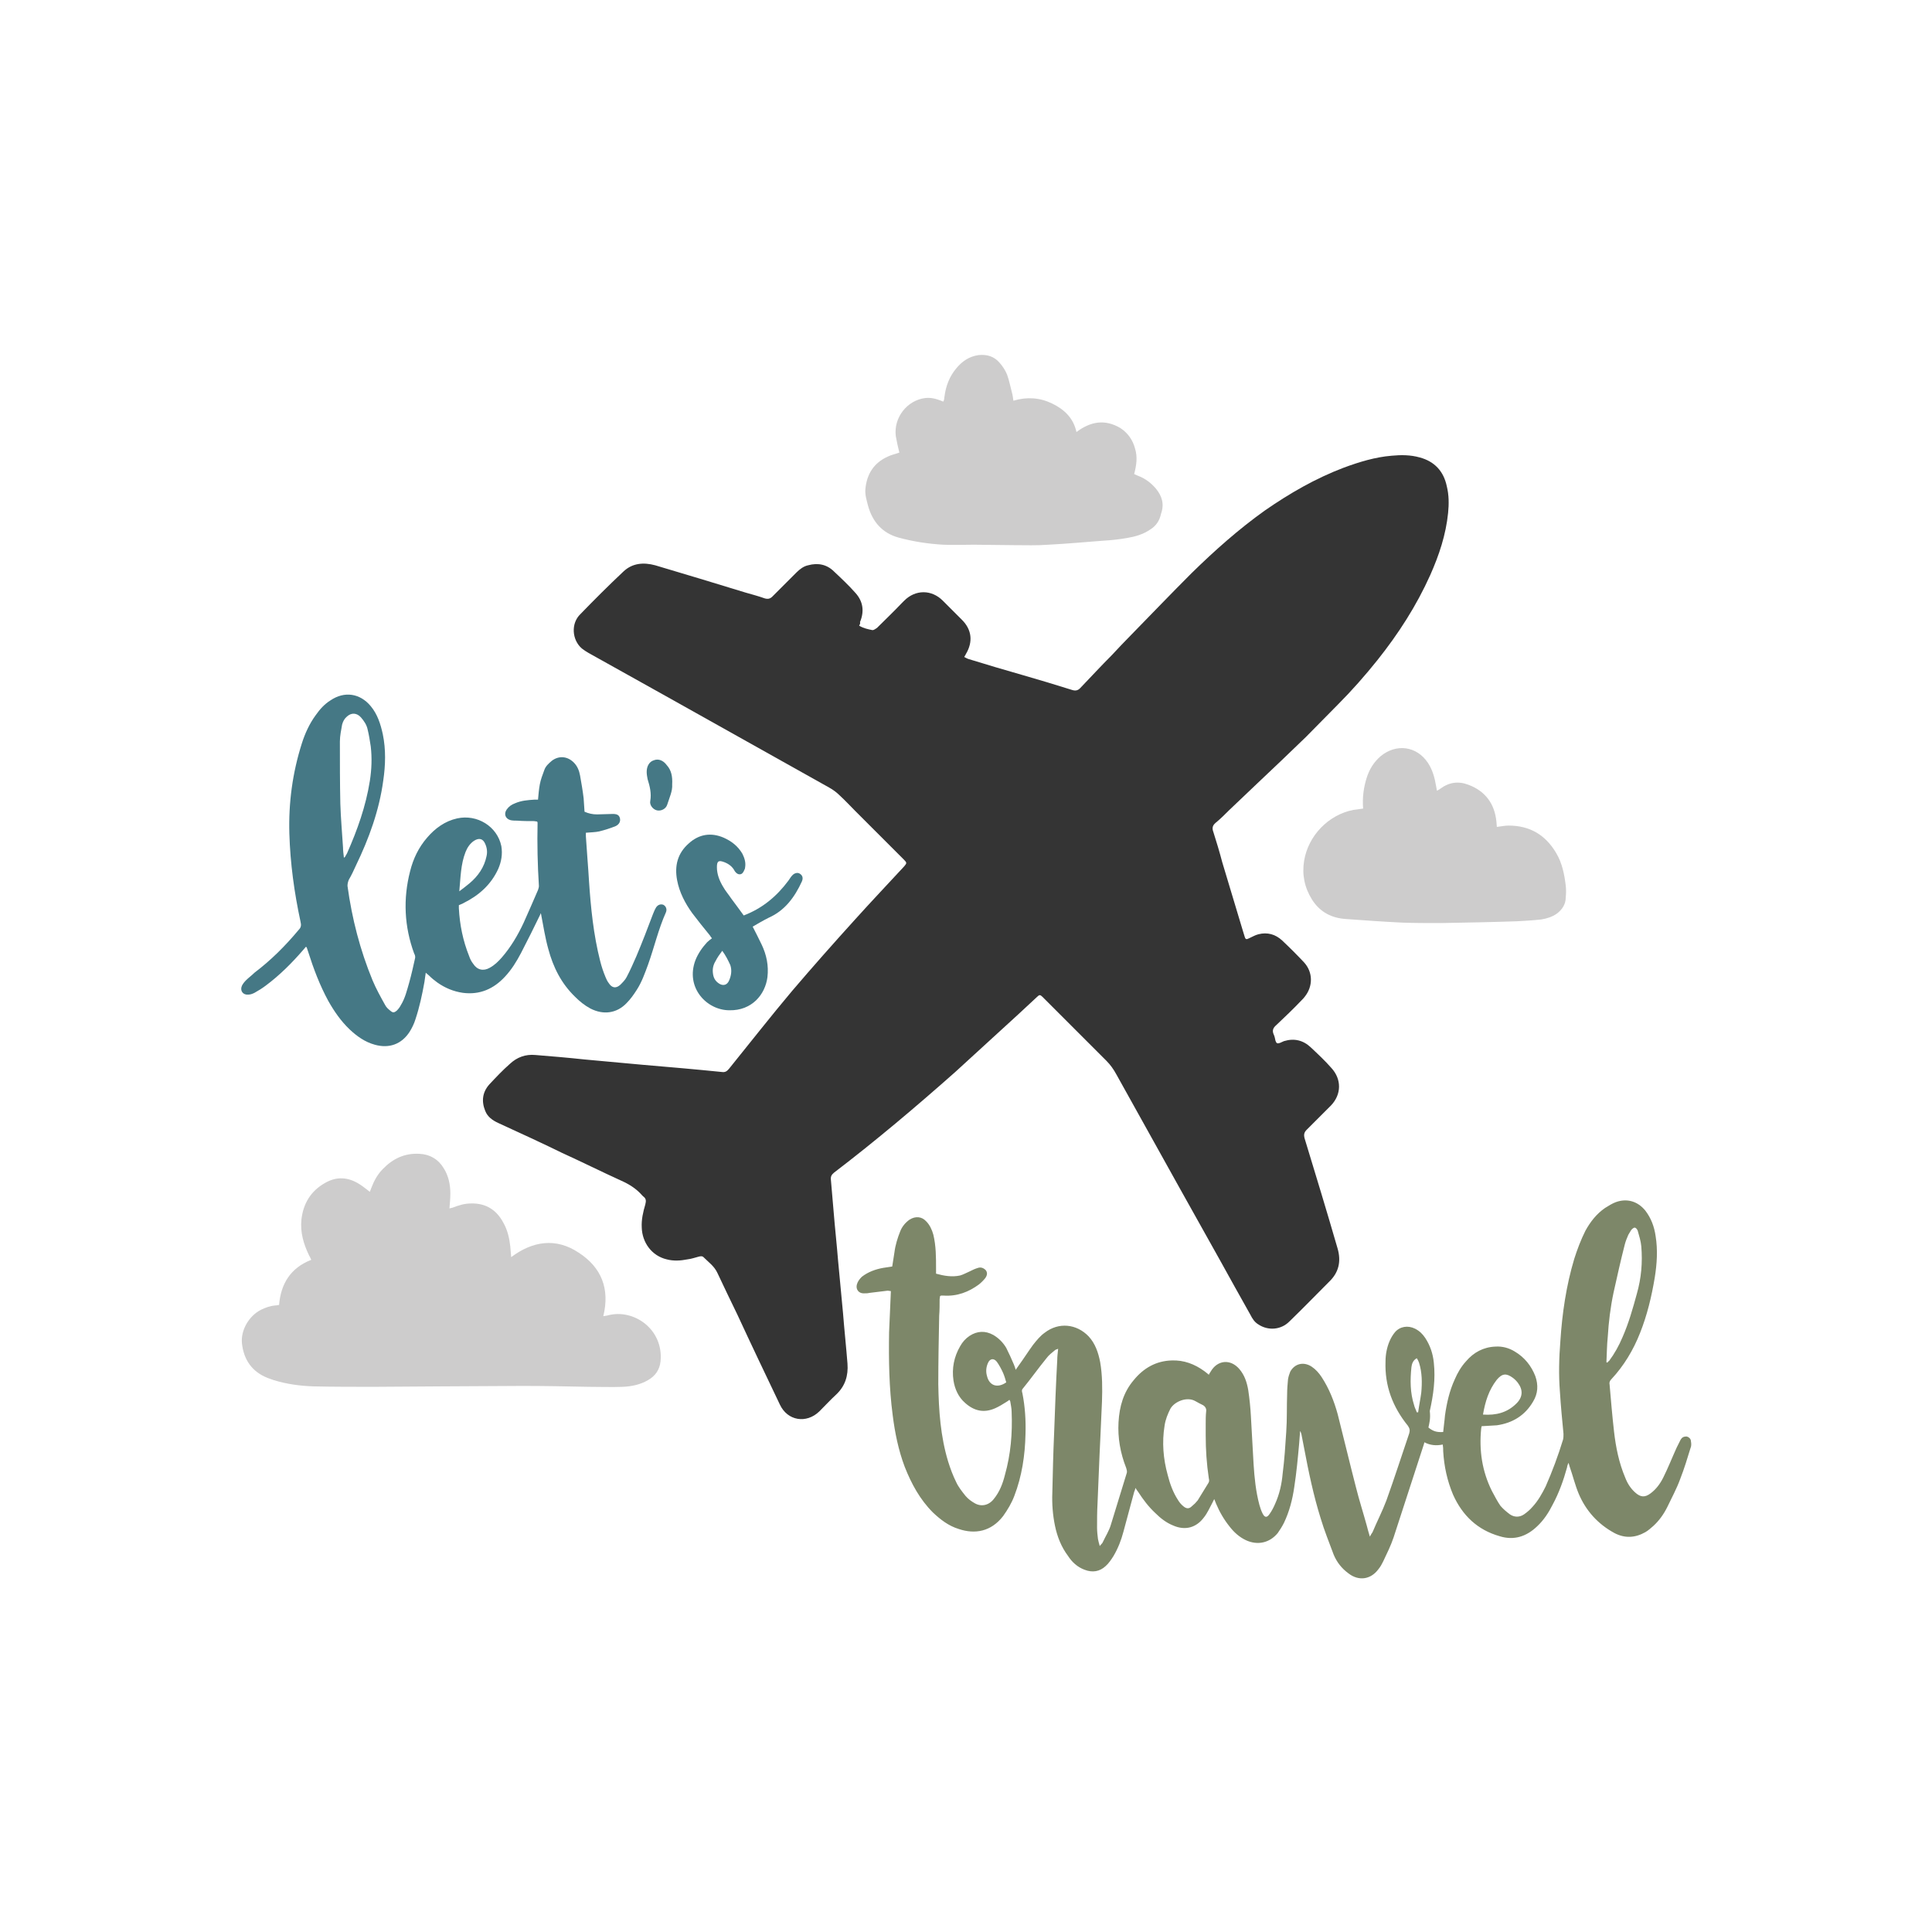 <?xml version="1.0" encoding="utf-8"?>
<!-- Generator: Adobe Illustrator 21.1.0, SVG Export Plug-In . SVG Version: 6.00 Build 0)  -->
<svg version="1.1" id="Calque_1" xmlns="http://www.w3.org/2000/svg" xmlns:xlink="http://www.w3.org/1999/xlink" x="0px" y="0px"
	 viewBox="0 0 432 432" style="enable-background:new 0 0 432 432;" xml:space="preserve">
<style type="text/css">
	.st0{fill:#6E3C3F;}
	.st1{fill:#E3635C;}
	.st2{fill:#343434;}
	.st3{fill:#B1C369;}
	.st4{fill:#A490C4;}
	.st5{fill:#A2C1DB;}
	.st6{fill:#AFB67B;}
	.st7{fill:#4F4747;}
	.st8{fill:#AA6555;}
	.st9{fill:#93C6E3;}
	.st10{fill:#9C3A47;}
	.st11{fill:#52B5C3;}
	.st12{fill:#4B6C2A;}
	.st13{fill:#F4A38D;}
	.st14{fill:#6A8E2D;}
	.st15{fill:#EE7A9F;}
	.st16{fill:#F7DA6A;}
	.st17{fill:#E2991A;}
	.st18{fill:#A7B7BE;}
	.st19{fill:#E8D8CA;}
	.st20{fill:#A1A499;}
	.st21{fill:#C42725;}
	.st22{fill:#DBDC50;}
	.st23{fill:#020203;}
	.st24{fill:#92AA3C;}
	.st25{fill:#DFB87F;}
	.st26{fill:#7E4E1C;}
	.st27{fill:#BBCC53;}
	.st28{fill:#BA5C78;}
	.st29{fill:#85924F;}
	.st30{fill:#7C1142;}
	.st31{fill:#3B322E;}
	.st32{fill:#3B6C51;}
	.st33{fill:#C1292E;}
	.st34{fill:#CDCCCC;}
	.st35{fill:#886649;}
	.st36{fill:#F9B03D;}
	.st37{fill:#7D8C5B;}
	.st38{fill:#0D341E;}
	.st39{fill:#4D8F53;}
	.st40{fill:#1B1B1B;}
	.st41{fill:#F39323;}
	.st42{fill:#E7E6E6;}
	.st43{fill:#9A908B;}
	.st44{fill:#548981;}
	.st45{fill:#89525A;}
	.st46{fill:#AB9AB1;}
	.st47{fill:#5E676E;}
	.st48{fill:#DDDBCA;}
	.st49{fill:#56463E;}
	.st50{fill:#457885;}
	.st51{fill:#FFFFFF;}
	.st52{fill:#E69678;}
	.st53{fill:#A5AB9B;}
	.st54{fill:#855354;}
	.st55{fill:#DE8F6E;}
	.st56{fill:#C19D63;}
	.st57{fill:#837F62;}
	.st58{fill:#7D8769;}
	.st59{fill:#39466A;}
	.st60{fill:#4E4D4D;}
	.st61{fill:#673E44;}
	.st62{fill:#CEB283;}
	.st63{fill:#8890A4;}
	.st64{fill:#99B8B3;}
	.st65{fill:#A0747A;}
	.st66{fill:#BB839E;}
	.st67{fill:#E5DA9B;}
	.st68{fill:#BA9BC9;}
	.st69{fill:#8CACB5;}
	.st70{fill:#746458;}
	.st71{fill:#34354B;}
	.st72{fill:#6A8188;}
	.st73{fill:#B4B4B4;}
	.st74{fill:#97CB9E;}
	.st75{fill:#EE7896;}
	.st76{fill:#785F63;}
	.st77{fill:#E4A87C;}
	.st78{fill:#98D5E8;}
	.st79{fill:#CB6083;}
	.st80{fill:#9A9999;}
	.st81{fill:#C49A6C;}
	.st82{fill:#EC96AB;}
	.st83{fill:#ED87AB;}
	.st84{fill:#E2B471;}
	.st85{fill:#59B465;}
	.st86{fill:#4C996E;}
	.st87{fill:#A84F6B;}
	.st88{fill:#6BC4CD;}
	.st89{fill:#D6809C;}
	.st90{fill:#9DD0B3;}
	.st91{fill:#F3AA9A;}
	.st92{fill:#F29292;}
	.st93{fill:#BBBBBB;}
	.st94{fill:#5B5242;}
	.st95{fill:#8CCDC6;}
	.st96{fill:#EAC892;}
	.st97{fill:#F4B0CC;}
	.st98{fill:#7A6350;}
	.st99{fill:#9FC64B;}
	.st100{fill:#A68C6D;}
	.st101{fill:#F1D3D4;}
	.st102{fill:#BE8BBE;}
	.st103{fill:#F49523;}
	.st104{fill:#789835;}
	.st105{fill:#8FA369;}
	.st106{fill:#B17081;}
	.st107{fill:#E1B63D;}
	.st108{fill:#B05274;}
	.st109{fill:#CA9256;}
	.st110{fill:#A9A9AA;}
	.st111{fill:#BE202E;}
	.st112{fill-rule:evenodd;clip-rule:evenodd;fill:#A9A9AA;}
	.st113{fill:#89657B;}
	.st114{fill:#7F95B7;}
	.st115{fill:#9F9EC6;}
	.st116{fill:#7F6178;}
	.st117{fill:#6D8999;}
	.st118{fill:#A0C07E;}
	.st119{fill:#AA779F;}
	.st120{fill:#FBC063;}
	.st121{fill:#80A0C2;}
	.st122{fill:#CFAC75;}
	.st123{fill:#CD94C2;}
	.st124{fill:#AAB6DE;}
	.st125{fill:#CCAE99;}
	.st126{fill:#86B69F;}
	.st127{fill:#555D57;}
	.st128{fill:#86C1BB;}
	.st129{fill:#CA856C;}
	.st130{fill:#A4AA6D;}
	.st131{fill:#EAB978;}
	.st132{fill:#C091A7;}
	.st133{fill:#7E9DAD;}
	.st134{fill:#E5B1C8;}
	.st135{fill:#B9AEA3;}
	.st136{fill:#627F99;}
	.st137{fill:#E6A9AB;}
	.st138{fill:#913E41;}
	.st139{fill:#B46269;}
	.st140{fill:#C69C6C;}
	.st141{fill:#ED6D78;}
	.st142{fill:#C09047;}
	.st143{fill:#AE6C7B;}
	.st144{fill:#918FB2;}
	.st145{fill:#67816D;}
	.st146{fill:#B3B1A2;}
	.st147{fill:#A23A43;}
	.st148{fill:#6A907C;}
	.st149{fill:#B09294;}
	.st150{fill:#7B484D;}
	.st151{fill:#B78B5E;}
	.st152{fill:#DB7D82;}
	.st153{fill:#781611;}
	.st154{fill:#D38F8F;}
	.st155{fill:#965656;}
	.st156{fill:#9AA4B4;}
	.st157{fill:#754D24;}
	.st158{fill:#C8B7A7;}
	.st159{fill:#B4363B;}
	.st160{fill:#C77272;}
	.st161{fill:#91AF82;}
	.st162{fill:#C69462;}
	.st163{fill:#ED6C5B;}
	.st164{fill:#F3C186;}
	.st165{fill:#F3957D;}
	.st166{fill:#D1BBBC;}
</style>
<g>
	<g>
		<path class="st2" d="M192.1,139.9c1,0.6,2,0.8,3,1c0.3,0,0.7-0.3,1-0.5c1.8-1.8,3.7-3.6,5.5-5.5c0.2-0.2,0.4-0.4,0.6-0.6
			c2.5-2.5,6.1-2.5,8.6,0c1.4,1.4,2.9,2.9,4.3,4.3c2.2,2.2,2.5,4.9,0.9,7.6c-0.1,0.2-0.2,0.4-0.4,0.7c0.4,0.2,0.7,0.4,1.1,0.5
			c3.9,1.2,7.9,2.4,11.8,3.5c3.8,1.1,7.5,2.2,11.3,3.4c0.7,0.2,1.2,0.1,1.7-0.4c2.4-2.5,4.7-5,7.1-7.4c1.4-1.5,2.8-3,4.2-4.4
			c4.5-4.6,9-9.3,13.6-13.9c5.2-5.1,10.6-9.9,16.5-14.1c5.5-3.8,11.2-7.1,17.5-9.5c3.5-1.3,7.1-2.4,10.8-2.7
			c2.1-0.2,4.2-0.2,6.3,0.4c3.3,0.9,5.3,3.1,6,6.4c0.5,2,0.5,4,0.3,6c-0.5,4.9-2,9.4-4,13.9c-3.1,6.9-7.1,13.1-11.8,19
			c-2.8,3.5-5.8,6.9-8.9,10c-2.4,2.4-4.7,4.8-7.1,7.2c-3.6,3.5-7.3,7-11,10.5c-2,1.9-4.1,3.9-6.1,5.8c-1,1-2,2-3.1,2.9
			c-0.7,0.6-0.8,1.2-0.5,2c0.7,2.2,1.4,4.5,2,6.8c1.5,5.1,3.1,10.2,4.6,15.3c0.1,0.4,0.3,0.9,0.4,1.3c0.2,0.7,0.4,0.7,1,0.4
			c0.7-0.3,1.3-0.7,2.1-0.9c2-0.5,3.8,0,5.3,1.4c1.7,1.6,3.3,3.2,4.9,4.9c2,2.2,2,5.3,0.2,7.6c-0.2,0.3-0.5,0.6-0.8,0.9
			c-1.8,1.9-3.7,3.7-5.6,5.5c-0.7,0.6-1,1.2-0.6,2.1c0.2,0.4,0.3,0.9,0.4,1.4c0.2,0.6,0.4,0.7,1,0.5c0.3-0.1,0.6-0.3,0.9-0.4
			c2.3-0.7,4.3-0.2,6,1.4c1.6,1.5,3.2,3,4.6,4.6c2.3,2.5,2.3,5.9-0.1,8.4c-1.8,1.8-3.6,3.6-5.4,5.4c-0.6,0.6-0.7,1.1-0.5,1.9
			c2.5,8.2,5,16.4,7.4,24.7c0.8,2.8,0.3,5.3-1.9,7.4c-3,3-5.9,6-8.9,8.9c-1.9,1.9-4.8,2.1-7,0.6c-0.8-0.5-1.3-1.3-1.7-2.1
			c-2.3-4.1-4.6-8.2-6.8-12.2c-6.1-10.9-12.2-21.8-18.3-32.8c-1.6-2.9-3.3-5.9-4.9-8.8c-0.6-1.1-1.3-2.1-2.2-3
			c-4.6-4.6-9.2-9.2-13.8-13.8c-0.2-0.2-0.3-0.3-0.5-0.5c-0.5-0.5-0.7-0.5-1.2,0c-1.4,1.3-2.8,2.6-4.2,3.9
			c-4.7,4.3-9.4,8.6-14.1,12.9c-8.8,7.8-17.8,15.4-27.1,22.5c-0.6,0.5-0.8,0.9-0.7,1.7c0.2,2.3,0.4,4.7,0.6,7c0.3,3.7,0.7,7.3,1,11
			c0.4,3.9,0.7,7.8,1.1,11.7c0.3,3.8,0.7,7.5,1,11.3c0.2,2.7-0.5,5-2.5,6.9c-1.3,1.2-2.5,2.5-3.8,3.8c-2.9,2.8-7.1,2.1-8.8-1.5
			c-3.2-6.7-6.4-13.4-9.5-20.1c-1.5-3.1-3-6.2-4.5-9.4c-0.7-1.5-2-2.4-3.1-3.5c-0.3-0.3-0.7-0.2-1.1-0.1c-0.8,0.2-1.6,0.5-2.5,0.6
			c-1.5,0.3-3.1,0.4-4.6,0c-3.4-0.8-5.5-3.8-5.6-7.1c-0.1-1.8,0.3-3.5,0.8-5.2c0.2-0.8,0.2-1.3-0.5-1.8c-0.1-0.1-0.1-0.1-0.2-0.2
			c-1.3-1.5-2.9-2.5-4.7-3.3c-4.4-2-8.8-4.2-13.2-6.2c-4.7-2.3-9.5-4.5-14.3-6.7c-1.3-0.6-2.4-1.4-2.9-2.7c-0.9-2.2-0.6-4.2,0.9-5.9
			c1.5-1.6,3-3.2,4.6-4.6c1.6-1.5,3.5-2.2,5.7-2c3.7,0.3,7.3,0.6,11,1c4.4,0.4,8.7,0.8,13.1,1.2c5.9,0.5,11.7,1,17.6,1.6
			c0.7,0.1,1.1-0.1,1.6-0.7c4.7-5.8,9.3-11.7,14.1-17.4c4.6-5.4,9.3-10.7,14.1-16c3.6-4,7.4-8,11-11.9c0.6-0.7,0.6-0.8-0.1-1.5
			c-3.6-3.6-7.2-7.2-10.8-10.8c-1.2-1.2-2.3-2.4-3.5-3.5c-0.7-0.7-1.5-1.3-2.4-1.8c-12.2-6.8-24.4-13.7-36.6-20.5
			c-5.7-3.2-11.5-6.4-17.2-9.6c-0.5-0.3-1-0.6-1.5-1c-2.2-1.9-2.5-5.6-0.3-7.7c3.1-3.2,6.3-6.4,9.6-9.5c2-1.9,4.5-2.1,7.1-1.4
			c6.7,2,13.4,4,20.2,6.1c1.4,0.4,2.9,0.8,4.3,1.3c0.7,0.2,1.2,0.1,1.7-0.4c1.8-1.8,3.6-3.6,5.4-5.4c0.7-0.7,1.6-1.4,2.6-1.6
			c2.2-0.6,4.2-0.2,5.8,1.4c1.6,1.5,3.3,3.1,4.8,4.8c1.7,1.9,2,4.1,1,6.5C192.4,139.3,192.3,139.6,192.1,139.9z"/>
		<g>
			<path class="st34" d="M136,294.1c-0.3,0.1-0.6,0.1-1.1,0.2c1.5-6.1-0.4-10.9-5.5-14.2c-5.1-3.4-10.3-2.6-15.1,1
				c-0.1-0.8-0.1-1.6-0.2-2.4c-0.2-1.8-0.6-3.6-1.5-5.2c-1.5-2.9-3.9-4.5-7.3-4.4c-1.4,0-2.7,0.4-4,0.9c-0.2,0.1-0.5,0.1-0.8,0.2
				c0.1-1.2,0.2-2.3,0.2-3.3c0-2-0.4-4-1.5-5.7c-1.2-2-3.1-3.1-5.4-3.2c-3.3-0.2-6,1.1-8.2,3.4c-1.2,1.2-2,2.7-2.6,4.3
				c-0.1,0.3-0.2,0.5-0.3,0.8c-0.8-0.6-1.5-1.2-2.3-1.7c-2.5-1.6-5.1-1.8-7.7-0.3c-3.2,1.8-4.9,4.6-5.3,8.2c-0.3,2.9,0.5,5.5,1.7,8
				c0.2,0.3,0.3,0.6,0.5,1c-4.6,1.8-6.8,5.3-7.2,10.1c-0.3,0-0.5,0.1-0.8,0.1c-1.2,0.1-2.3,0.5-3.3,1c-2.7,1.4-4.5,4.6-4.2,7.5
				c0.4,3.6,2.2,6.3,5.7,7.7c0.5,0.2,0.9,0.3,1.4,0.5c2.9,0.9,5.9,1.3,8.9,1.4c4.5,0.1,9,0.1,13.5,0.1c5,0,10-0.1,15-0.1
				c6.1,0,12.2-0.1,18.3-0.1c4.9,0,9.8,0.1,14.7,0.2c2.6,0,5.2,0.1,7.7,0c2-0.1,3.9-0.5,5.6-1.5c1.6-0.9,2.6-2.3,2.8-4.2
				C148.4,297.3,141.8,292.6,136,294.1z"/>
			<path class="st34" d="M258.5,109.3c-1.1-1.3-2.4-2.3-4-2.9c-0.3-0.1-0.6-0.3-0.9-0.4c0.5-1.9,0.8-3.8,0.2-5.7
				c-0.5-1.9-1.6-3.5-3.3-4.6c-3.4-2-6.6-1.5-9.8,0.9c-0.7-3.2-2.8-5.1-5.5-6.4c-2.7-1.3-5.6-1.5-8.6-0.6c-0.1-0.5-0.1-0.9-0.2-1.3
				c-0.4-1.5-0.7-3.1-1.2-4.5c-0.4-1-1-1.9-1.7-2.7c-1.2-1.4-2.8-1.9-4.7-1.7c-2.1,0.3-3.7,1.4-5,3c-1.5,1.8-2.3,3.9-2.6,6.2
				c-0.1,0.4,0,0.8-0.3,1.2c-1.9-0.8-2.9-0.9-4-0.8c-4.1,0.5-7.1,4.4-6.6,8.5c0.2,1.2,0.5,2.5,0.8,3.7c-0.8,0.3-1.8,0.5-2.6,0.9
				c-3.1,1.4-4.7,3.9-5,7.3c-0.1,1.3,0.3,2.5,0.6,3.7c1,3.6,3.2,6.1,6.8,7.1c3.3,0.9,6.6,1.4,10,1.6c2.3,0.1,4.6,0,6.9,0
				c3,0,5.9,0.1,8.9,0.1c2.6,0,5.2,0.1,7.7-0.1c4.1-0.2,8.2-0.6,12.3-0.9c1.8-0.1,3.6-0.3,5.3-0.6c1.8-0.3,3.6-0.8,5.2-1.9
				c1.3-0.8,2.1-2,2.4-3.5C260.4,112.7,259.8,110.9,258.5,109.3z"/>
			<path class="st34" d="M350.1,198c-0.3-2.5-0.8-5-2.1-7.2c-2.4-4.1-5.9-6.2-10.7-6.2c-0.8,0-1.7,0.2-2.6,0.3
				c0-0.4-0.1-0.8-0.1-1.2c-0.4-4-2.5-6.8-6.2-8.2c-2.3-0.9-4.4-0.6-6.4,0.9c-0.2,0.1-0.4,0.3-0.7,0.4c-0.1-0.4-0.1-0.7-0.2-1.1
				c-0.3-1.8-0.8-3.6-1.8-5.1c-2.5-3.8-7.1-4.4-10.6-1.5c-1.5,1.3-2.5,2.9-3.1,4.8c-0.7,2.2-1,4.5-0.8,6.9c-0.8,0.1-1.5,0.2-2.2,0.3
				c-5.6,1.1-10.1,5.8-11,11.4c-0.5,3.1,0.1,6,1.8,8.7c1.8,2.8,4.4,4.1,7.6,4.3c4.2,0.3,8.3,0.6,12.5,0.8c2.9,0.1,5.7,0.1,8.6,0.1
				c5.7-0.1,11.4-0.2,17.1-0.4c1.8-0.1,3.6-0.2,5.4-0.4c1.3-0.2,2.5-0.6,3.5-1.3c1.2-0.9,2-2.1,2-3.6
				C350.2,199.7,350.2,198.8,350.1,198z"/>
		</g>
	</g>
	<g>
		<path class="st58" d="M319.4,319.2c1,0.8,1.8,1.1,3.3,1c0.1-1.2,0.3-2.4,0.4-3.7c0.4-2.8,1-5.5,2.2-8.1c0.6-1.4,1.4-2.8,2.5-4
			c1.7-2,3.9-3.2,6.6-3.3c1.5-0.1,3,0.3,4.3,1.1c2.2,1.3,3.7,3.2,4.6,5.5c0.7,2,0.6,3.9-0.5,5.7c-1.8,3.1-4.6,4.8-8.1,5.3
			c-1.1,0.1-2.2,0.1-3.4,0.2c0,0.1-0.1,0.3-0.1,0.5c-0.5,4.9,0.2,9.6,2.4,14c0.6,1.1,1.2,2.3,1.9,3.3c0.6,0.7,1.3,1.3,2.1,1.9
			c1,0.7,2.2,0.7,3.2,0c0.7-0.5,1.3-1,1.9-1.7c1.2-1.3,2.1-2.9,2.9-4.5c1.5-3.4,2.8-6.9,3.9-10.5c0.1-0.4,0.1-0.9,0.1-1.3
			c-0.3-3.1-0.6-6.2-0.8-9.4c-0.3-3.8-0.2-7.5,0.1-11.3c0.4-6.2,1.3-12.4,3.1-18.4c0.7-2.2,1.5-4.3,2.5-6.3c1.1-2,2.5-3.8,4.4-5.1
			c0.8-0.5,1.6-1,2.4-1.3c2.5-0.9,4.9-0.2,6.6,1.9c1.3,1.7,2,3.6,2.3,5.7c0.5,3.1,0.3,6.2-0.2,9.3c-0.7,4.2-1.7,8.4-3.3,12.4
			c-1.5,3.8-3.6,7.3-6.4,10.3c-0.3,0.3-0.5,0.7-0.4,1.1c0.3,3.5,0.6,7.1,1,10.6c0.4,3.5,1.1,7,2.5,10.3c0.5,1.3,1.2,2.4,2.2,3.3
			c1.2,1.1,2.2,1.2,3.5,0.2c1.2-0.9,2.1-2.1,2.8-3.5c1.1-2.2,2-4.5,3-6.7c0.3-0.6,0.6-1.2,0.9-1.8c0.3-0.5,0.7-0.7,1.3-0.7
			c0.5,0.1,1,0.5,1,1.1c0.1,0.5,0.1,1.1-0.1,1.5c-0.7,2.3-1.4,4.6-2.3,6.9c-0.8,2.2-1.9,4.2-2.9,6.3c-0.8,1.6-1.8,3-3.1,4.2
			c-0.6,0.5-1.1,1-1.8,1.4c-2.3,1.3-4.6,1.4-6.9,0.2c-3.7-2-6.4-5-8-8.8c-0.8-1.9-1.3-4-2-6c-0.1-0.2-0.1-0.5-0.3-0.9
			c-0.2,0.5-0.3,0.8-0.3,1c-0.8,2.9-1.8,5.7-3.2,8.3c-0.9,1.8-2,3.5-3.5,4.9c-2.4,2.3-5.2,3.2-8.4,2.2c-4.9-1.4-8.3-4.6-10.4-9.3
			c-1.3-3.1-2-6.3-2.2-9.7c0-0.5,0-0.9-0.1-1.5c-1.4,0.3-2.8,0.2-4.1-0.5c-0.1,0.4-0.2,0.7-0.3,1c-2.2,6.8-4.4,13.5-6.6,20.3
			c-0.6,1.8-1.5,3.6-2.3,5.3c-0.3,0.6-0.6,1.2-1.1,1.8c-1.7,2.3-4.4,2.7-6.7,0.9c-1.5-1.1-2.6-2.5-3.3-4.2c-1-2.7-2.1-5.4-2.9-8.1
			c-1.6-5.1-2.7-10.4-3.7-15.7c-0.2-1-0.4-2-0.6-3.1c-0.1-0.2-0.1-0.5-0.3-0.7c-0.1,0.9-0.1,1.8-0.2,2.7c-0.3,3.3-0.6,6.6-1.1,9.8
			c-0.4,2.8-1.1,5.5-2.3,8c-0.4,0.8-0.9,1.6-1.4,2.3c-1.8,2.2-4.5,2.8-7.1,1.6c-1.5-0.7-2.7-1.8-3.7-3.1c-1.2-1.5-2.2-3.2-3-5.1
			c-0.1-0.3-0.2-0.5-0.4-1c-0.2,0.4-0.3,0.6-0.4,0.8c-0.6,1.1-1.1,2.3-1.9,3.3c-1.7,2.3-4.2,3-6.9,1.8c-1.5-0.6-2.8-1.6-4-2.8
			c-1.5-1.4-2.7-3-3.8-4.7c-0.2-0.3-0.4-0.5-0.6-0.9c-0.1,0.4-0.2,0.7-0.3,0.9c-0.8,3-1.6,5.9-2.4,8.9c-0.5,1.9-1.2,3.7-2.2,5.4
			c-0.5,0.8-1.1,1.7-1.8,2.3c-1.3,1.2-2.9,1.5-4.7,0.8c-1.6-0.6-2.8-1.7-3.7-3.1c-1.5-2-2.4-4.3-2.9-6.7c-0.5-2.4-0.7-4.9-0.6-7.4
			c0.1-4.4,0.2-8.9,0.4-13.3c0.2-5.5,0.4-11,0.7-16.4c0-0.8,0.1-1.5,0.2-2.5c-0.3,0.1-0.6,0.2-0.7,0.3c-0.7,0.6-1.4,1.1-1.9,1.8
			c-1.8,2.2-3.5,4.6-5.3,6.8c-0.3,0.3-0.2,0.7-0.1,1c0.6,3,0.8,6.1,0.7,9.2c-0.1,4.7-0.8,9.4-2.5,13.8c-0.6,1.6-1.5,3.1-2.5,4.5
			c-2.7,3.5-6.3,4.1-9.9,2.9c-2.3-0.7-4.1-2.1-5.8-3.7c-2.9-2.9-4.8-6.4-6.3-10.2c-1.4-3.7-2.2-7.6-2.7-11.6
			c-0.8-6.1-0.9-12.3-0.8-18.5c0.1-3,0.3-6.1,0.4-9.2c-0.2,0-0.5-0.1-0.7-0.1c-1.4,0.2-2.7,0.3-4.1,0.5c-0.4,0.1-0.8,0.1-1.3,0.1
			c-1.1,0-1.8-0.9-1.5-2c0.2-0.7,0.6-1.2,1.1-1.7c1.4-1.1,3.1-1.7,4.8-2c0.6-0.1,1.3-0.2,2-0.3c0.2-1.1,0.3-2.1,0.5-3.2
			c0.2-1.6,0.7-3.2,1.3-4.7c0.4-1,1.1-1.9,2.1-2.6c1.3-0.8,2.7-0.7,3.7,0.4c0.8,0.8,1.3,1.9,1.6,3c0.6,2.5,0.6,5,0.6,7.6
			c0,0.4,0,0.7,0,1.1c1.8,0.5,3.6,0.8,5.4,0.4c0.7-0.2,1.4-0.6,2.1-0.9c0.6-0.3,1.2-0.6,1.9-0.8c0.6-0.2,1.2,0,1.7,0.5
			c0.4,0.5,0.4,1.1-0.1,1.8c-0.4,0.5-0.9,1-1.4,1.4c-2.3,1.7-4.9,2.7-7.9,2.5c-0.2,0-0.3,0-0.5,0c-0.1,0-0.1,0-0.3,0.1
			c0,0.2-0.1,0.5-0.1,0.7c0,1.2,0,2.5-0.1,3.7c-0.1,5.1-0.2,10.2-0.2,15.3c0.1,5.9,0.5,11.7,2.2,17.3c0.5,1.6,1.1,3.2,1.8,4.6
			c0.5,1.1,1.3,2.1,2.1,3.1c0.6,0.7,1.3,1.2,2,1.6c1.5,0.9,3.2,0.5,4.3-0.9c1.3-1.6,2-3.4,2.5-5.4c1.3-4.6,1.7-9.3,1.5-14.1
			c0-0.8-0.2-1.6-0.3-2.3c0-0.1-0.1-0.2-0.2-0.4c-0.2,0.2-0.4,0.3-0.7,0.5c-0.8,0.5-1.6,1-2.5,1.4c-2.5,1.1-4.7,0.6-6.7-1.2
			c-1.5-1.3-2.3-3.1-2.6-5c-0.4-2.7,0.1-5.3,1.5-7.7c0.5-0.9,1.2-1.7,2.1-2.3c1.7-1.1,3.5-1.2,5.3-0.2c1.2,0.7,2.2,1.7,2.9,2.9
			c0.6,1.2,1.2,2.5,1.7,3.7c0.1,0.3,0.3,0.7,0.4,1.2c0.3-0.4,0.5-0.7,0.7-1c1.1-1.5,2.1-3.1,3.2-4.6c0.8-1,1.6-2,2.6-2.7
			c3.1-2.4,7.1-2,9.8,0.8c1.5,1.6,2.2,3.7,2.6,5.8c0.5,2.9,0.5,5.9,0.4,8.8c-0.2,5.2-0.5,10.4-0.7,15.7c-0.1,2.4-0.2,4.8-0.3,7.2
			c-0.1,1.8-0.1,3.5-0.1,5.3c0,0.8,0.1,1.7,0.2,2.5c0.1,0.5,0.2,0.9,0.4,1.6c0.3-0.4,0.6-0.6,0.7-0.9c0.6-1.3,1.4-2.5,1.8-3.9
			c1.2-3.8,2.3-7.6,3.5-11.4c0.2-0.5,0-0.9-0.1-1.3c-1.3-3.3-1.9-6.7-1.7-10.2c0.2-3.5,1.1-6.7,3.4-9.4c2.2-2.7,5-4.3,8.5-4.4
			c2.7-0.1,5.1,0.8,7.3,2.4c0.3,0.2,0.6,0.5,1,0.8c0.1-0.3,0.3-0.5,0.4-0.7c1.5-2.6,4.4-2.9,6.4-0.6c1.2,1.4,1.7,3,2,4.7
			c0.3,2,0.5,4,0.6,5.9c0.2,3.5,0.4,7.1,0.6,10.7c0.2,3.1,0.5,6.1,1.3,9.1c0.2,0.7,0.4,1.3,0.7,1.9c0.5,1,1,1,1.6,0.1
			c0.5-0.7,0.9-1.5,1.2-2.2c1-2.2,1.5-4.5,1.7-6.8c0.4-3.1,0.6-6.2,0.8-9.3c0.2-2.8,0.1-5.7,0.2-8.5c0-1.1,0.1-2.2,0.2-3.3
			c0.1-0.6,0.3-1.2,0.5-1.7c1-1.8,3-2.3,4.8-1.1c0.9,0.6,1.6,1.4,2.2,2.3c1.7,2.6,2.8,5.4,3.6,8.3c1.4,5.5,2.7,11,4.1,16.4
			c0.7,2.8,1.6,5.6,2.4,8.5c0.2,0.8,0.4,1.5,0.7,2.5c0.2-0.4,0.4-0.7,0.6-1c1-2.4,2.2-4.7,3.1-7.1c1.8-5,3.4-10,5.1-15
			c0.2-0.7,0.1-1.1-0.3-1.7c-3.4-4.2-5.2-8.9-5-14.4c0-1.5,0.3-3.1,0.9-4.5c0.3-0.7,0.7-1.4,1.2-2c1.1-1.3,2.9-1.6,4.5-0.8
			c1,0.5,1.7,1.2,2.3,2.1c1.1,1.7,1.7,3.5,1.9,5.5c0.4,3.7-0.1,7.2-0.9,10.8C319.9,317.3,319.6,318.2,319.4,319.2z M269.6,321
			c0-0.9,0-1.8,0-2.6c0-0.9,0-1.9,0.1-2.8c0.1-0.6-0.2-1.1-0.7-1.4c-0.6-0.3-1.2-0.6-1.7-0.9c-1.9-1.1-4.7,0.1-5.6,1.7
			c-0.6,1.2-1.1,2.4-1.3,3.8c-0.6,3.7-0.3,7.4,0.7,11c0.5,2,1.2,3.9,2.3,5.6c0.3,0.5,0.7,1,1.2,1.4c0.7,0.6,1.3,0.6,1.9,0
			c0.5-0.4,0.9-0.8,1.3-1.3c0.8-1.3,1.6-2.6,2.4-3.9c0.2-0.3,0.2-0.7,0.1-1C269.8,327.3,269.6,324.1,269.6,321z M359.2,304.6
			c0.1,0,0.2,0.1,0.2,0.1c0.1-0.1,0.2-0.3,0.4-0.4c1.2-1.6,2.2-3.4,3-5.3c1.4-3.2,2.3-6.4,3.2-9.7c1-3.5,1.3-7,1-10.6
			c-0.1-1.2-0.5-2.4-0.8-3.5c-0.1-0.3-0.4-0.7-0.7-0.7c-0.2,0-0.6,0.3-0.8,0.6c-0.2,0.3-0.4,0.7-0.6,1c-0.3,0.7-0.6,1.4-0.8,2.2
			c-0.9,3.5-1.7,7.1-2.5,10.7c-0.7,3.3-1.1,6.6-1.3,9.9C359.3,300.8,359.3,302.7,359.2,304.6z M331.6,316.3c2.9,0.2,5.4-0.4,7.5-2.5
			c1.4-1.4,1.5-3,0.3-4.6c-0.3-0.4-0.7-0.8-1.1-1.1c-1.5-1.1-2.4-1-3.6,0.4C332.9,310.8,332.1,313.4,331.6,316.3z M316.8,315.8
			c0.1,0,0.2,0,0.3,0c0.2-1.5,0.5-2.9,0.7-4.4c0.2-2.2,0.2-4.5-0.5-6.7c-0.1-0.3-0.3-0.7-0.5-1c-0.9,0.5-1.1,1.3-1.2,2
			c-0.3,2.9-0.3,5.7,0.6,8.5C316.3,314.7,316.6,315.2,316.8,315.8z M225,309.1c-0.2-0.7-0.4-1.4-0.7-2.1c-0.4-0.9-0.9-1.8-1.4-2.5
			c-0.7-0.9-1.6-0.7-2,0.3c-0.4,0.9-0.5,1.9-0.2,2.9C221.2,309.8,223,310.5,225,309.1z"/>
		<g>
			<path class="st50" d="M121,204.1c-0.1,0.1-0.2,0.3-0.2,0.4c-1.4,2.9-2.8,5.7-4.3,8.6c-1,1.9-2.1,3.7-3.6,5.3
				c-2.5,2.7-5.6,4.1-9.4,3.6c-2.1-0.3-4-1.1-5.7-2.3c-0.7-0.5-1.3-1-1.9-1.6c-0.2-0.2-0.4-0.3-0.7-0.6c-0.1,0.8-0.2,1.4-0.3,2.1
				c-0.5,2.8-1.1,5.6-2,8.3c-0.3,1-0.8,2-1.3,2.8c-1.8,2.8-4.6,3.8-7.8,2.9c-2.2-0.6-4-1.9-5.6-3.4c-2-1.9-3.5-4.1-4.8-6.4
				c-1.9-3.5-3.3-7.2-4.5-11c-0.1-0.3-0.2-0.6-0.3-0.9c0-0.1-0.1-0.1-0.2-0.2c-0.2,0.2-0.4,0.5-0.6,0.7c-2.5,2.9-5.3,5.7-8.4,8
				c-0.8,0.6-1.6,1.1-2.5,1.6c-0.4,0.2-0.9,0.4-1.4,0.4c-1.2,0.1-1.9-0.9-1.4-2c0.2-0.4,0.5-0.8,0.9-1.2c0.6-0.6,1.3-1.1,1.9-1.7
				c3.7-2.8,6.9-6,9.9-9.6c0.5-0.5,0.6-1,0.4-1.8c-1.4-6.5-2.3-13-2.5-19.7c-0.2-6.9,0.7-13.6,2.8-20.2c0.7-2.2,1.7-4.4,3.1-6.3
				c0.9-1.3,2-2.5,3.3-3.3c3.1-2.1,6.6-1.6,9,1.3c1.5,1.8,2.2,4,2.7,6.3c0.7,3.4,0.6,6.9,0.1,10.3c-0.9,6.7-3.2,13-6.1,19
				c-0.5,1.1-1,2.2-1.6,3.2c-0.2,0.5-0.3,0.9-0.3,1.4c1,7.3,2.8,14.3,5.6,21.1c0.8,1.9,1.8,3.7,2.8,5.5c0.3,0.6,0.8,1,1.3,1.4
				c0.5,0.4,0.8,0.3,1.3-0.1c0.4-0.4,0.7-0.8,0.9-1.2c1-1.6,1.4-3.4,1.9-5.1c0.5-1.8,0.9-3.6,1.3-5.4c0.1-0.3,0-0.8-0.2-1.1
				c-2.2-6-2.5-12.2-0.9-18.4c0.7-2.8,1.9-5.3,3.8-7.5c1.8-2.1,4-3.7,6.7-4.3c4.5-1,9,1.8,9.9,6.2c0.3,1.8,0,3.5-0.7,5.1
				c-1.6,3.5-4.3,5.9-7.7,7.6c-0.3,0.2-0.7,0.3-1.1,0.5c0,0.2,0,0.5,0,0.7c0.2,3.7,0.9,7.2,2.3,10.7c0.2,0.6,0.5,1.2,0.9,1.7
				c0.9,1.4,2.3,1.7,3.7,0.9c1.1-0.6,1.9-1.4,2.7-2.3c2-2.3,3.6-5,4.9-7.8c1.1-2.4,2.1-4.8,3.2-7.3c0.1-0.3,0.2-0.6,0.2-0.9
				c-0.3-4.7-0.4-9.4-0.3-14.1c0-0.1,0-0.1-0.1-0.3c-0.2,0-0.5-0.1-0.7-0.1c-1.2,0-2.5,0-3.7-0.1c-0.5,0-1,0-1.5-0.1
				c-1.2-0.3-1.6-1.4-0.9-2.4c0.5-0.7,1.1-1.1,1.9-1.4c1.4-0.6,2.8-0.7,4.3-0.8c0.3,0,0.5,0,0.8,0c0.1-1.2,0.2-2.3,0.4-3.4
				c0.2-1.1,0.6-2.1,1-3.2c0.3-0.9,1-1.5,1.7-2.1c1.6-1.2,3.5-1,4.9,0.4c0.8,0.8,1.2,1.8,1.4,2.9c0.3,1.7,0.6,3.4,0.8,5.1
				c0.1,1,0.1,2,0.2,3c0.9,0.4,1.8,0.6,2.8,0.6c1.2,0,2.3-0.1,3.5-0.1c0.9,0,1.4,0.2,1.6,0.9c0.2,0.7-0.1,1.4-0.9,1.8
				c-1.2,0.5-2.5,0.9-3.7,1.2c-0.9,0.2-1.9,0.2-3,0.3c0,0.2,0,0.5,0,0.8c0.2,3.3,0.5,6.6,0.7,10c0.4,6,1,12,2.5,17.9
				c0.3,1.2,0.7,2.4,1.2,3.6c0.2,0.5,0.4,0.9,0.7,1.3c0.7,1.1,1.6,1.3,2.6,0.4c0.5-0.5,1.1-1.1,1.4-1.7c0.8-1.5,1.5-3.1,2.2-4.7
				c1.3-3.1,2.5-6.2,3.7-9.4c0.2-0.5,0.4-1,0.7-1.5c0.4-0.6,1-0.8,1.6-0.6c0.6,0.3,0.9,1,0.6,1.7c-1.7,3.8-2.6,7.8-4,11.7
				c-0.7,1.9-1.4,3.9-2.5,5.6c-0.7,1.1-1.4,2.1-2.3,3c-2.2,2.3-5.2,2.7-8.1,1.2c-1.3-0.7-2.4-1.6-3.4-2.6c-3.1-3-4.9-6.6-6-10.7
				c-0.7-2.5-1.1-5.1-1.6-7.7c0-0.1-0.1-0.3-0.1-0.4C121.2,204.1,121.1,204.1,121,204.1z M76.9,191.8c0.2-0.2,0.3-0.2,0.3-0.3
				c0.1-0.2,0.3-0.5,0.4-0.7c2.3-5.2,4.2-10.5,5.1-16.2c0.4-2.6,0.5-5.1,0.2-7.7c-0.2-1.3-0.4-2.6-0.7-3.8c-0.2-1-0.8-1.9-1.5-2.7
				c-0.9-1-2.1-1.1-3.1-0.2c-0.6,0.5-0.9,1.1-1.1,1.8c-0.2,1.2-0.5,2.5-0.5,3.8c0,4.6,0,9.3,0.1,13.9c0.1,3.3,0.4,6.5,0.6,9.8
				C76.7,190.2,76.8,190.9,76.9,191.8z M102.7,199.3c0.9-0.7,1.6-1.2,2.3-1.8c1.9-1.6,3.3-3.6,3.8-6.1c0.2-0.9,0.1-1.8-0.3-2.7
				c-0.5-1.2-1.4-1.4-2.5-0.7c-0.9,0.6-1.5,1.5-1.9,2.5C103,193.3,103,196.2,102.7,199.3z"/>
			<path class="st50" d="M166.3,204.7c4.2-1.6,7.4-4.3,10-7.8c0.3-0.4,0.5-0.8,0.8-1.1c0.5-0.6,1.3-0.8,1.8-0.4
				c0.6,0.4,0.7,1,0.4,1.7c-1.6,3.5-3.8,6.5-7.4,8.1c-1.2,0.6-2.4,1.3-3.6,2c0.7,1.4,1.4,2.7,2,4c1.1,2.3,1.6,4.7,1.3,7.3
				c-0.5,3.9-3.5,7.5-8.5,7.4c-5.1,0-9.9-5.1-7.6-11.2c0.6-1.5,1.5-2.8,2.6-4c0.3-0.3,0.7-0.6,1.1-0.9c-0.3-0.3-0.4-0.6-0.6-0.8
				c-1.3-1.6-2.6-3.2-3.8-4.8c-1.6-2.2-2.9-4.7-3.4-7.4c-0.6-3.2,0.1-6,2.6-8.2c2.3-2.1,5-2.5,7.8-1.3c1.8,0.8,3.2,1.9,4.2,3.6
				c0.5,1,0.8,2,0.6,3.1c0,0.2-0.1,0.4-0.2,0.6c-0.2,0.5-0.5,0.9-1,0.9c-0.5,0-0.8-0.3-1.1-0.7c-0.5-1-1.3-1.6-2.3-2
				c-1.3-0.5-1.7-0.3-1.7,1.1c0,1.6,0.6,3.1,1.4,4.4c0.5,0.9,1.2,1.7,1.8,2.6C164.5,202.2,165.4,203.5,166.3,204.7z M161.5,212.6
				c-0.6,0.8-1.1,1.5-1.5,2.3c-0.5,0.8-0.7,1.7-0.6,2.6c0.1,1.1,0.5,1.9,1.5,2.5c0.9,0.5,1.7,0.2,2.1-0.7c0.5-1.1,0.7-2.3,0.3-3.5
				C162.8,214.7,162.3,213.7,161.5,212.6z"/>
			<path class="st50" d="M150.3,175.4c0.1,1.5-0.6,2.9-1.1,4.5c-0.3,1-1.4,1.5-2.3,1.3c-0.9-0.2-1.7-1.2-1.5-2.1
				c0.3-1.7-0.1-3.3-0.6-4.9c-0.1-0.5-0.2-1.1-0.2-1.6c0-1.3,0.6-2.3,1.6-2.6c1-0.4,2.1,0,2.9,1.1
				C150.1,172.2,150.4,173.6,150.3,175.4z"/>
		</g>
	</g>
</g>
</svg>

